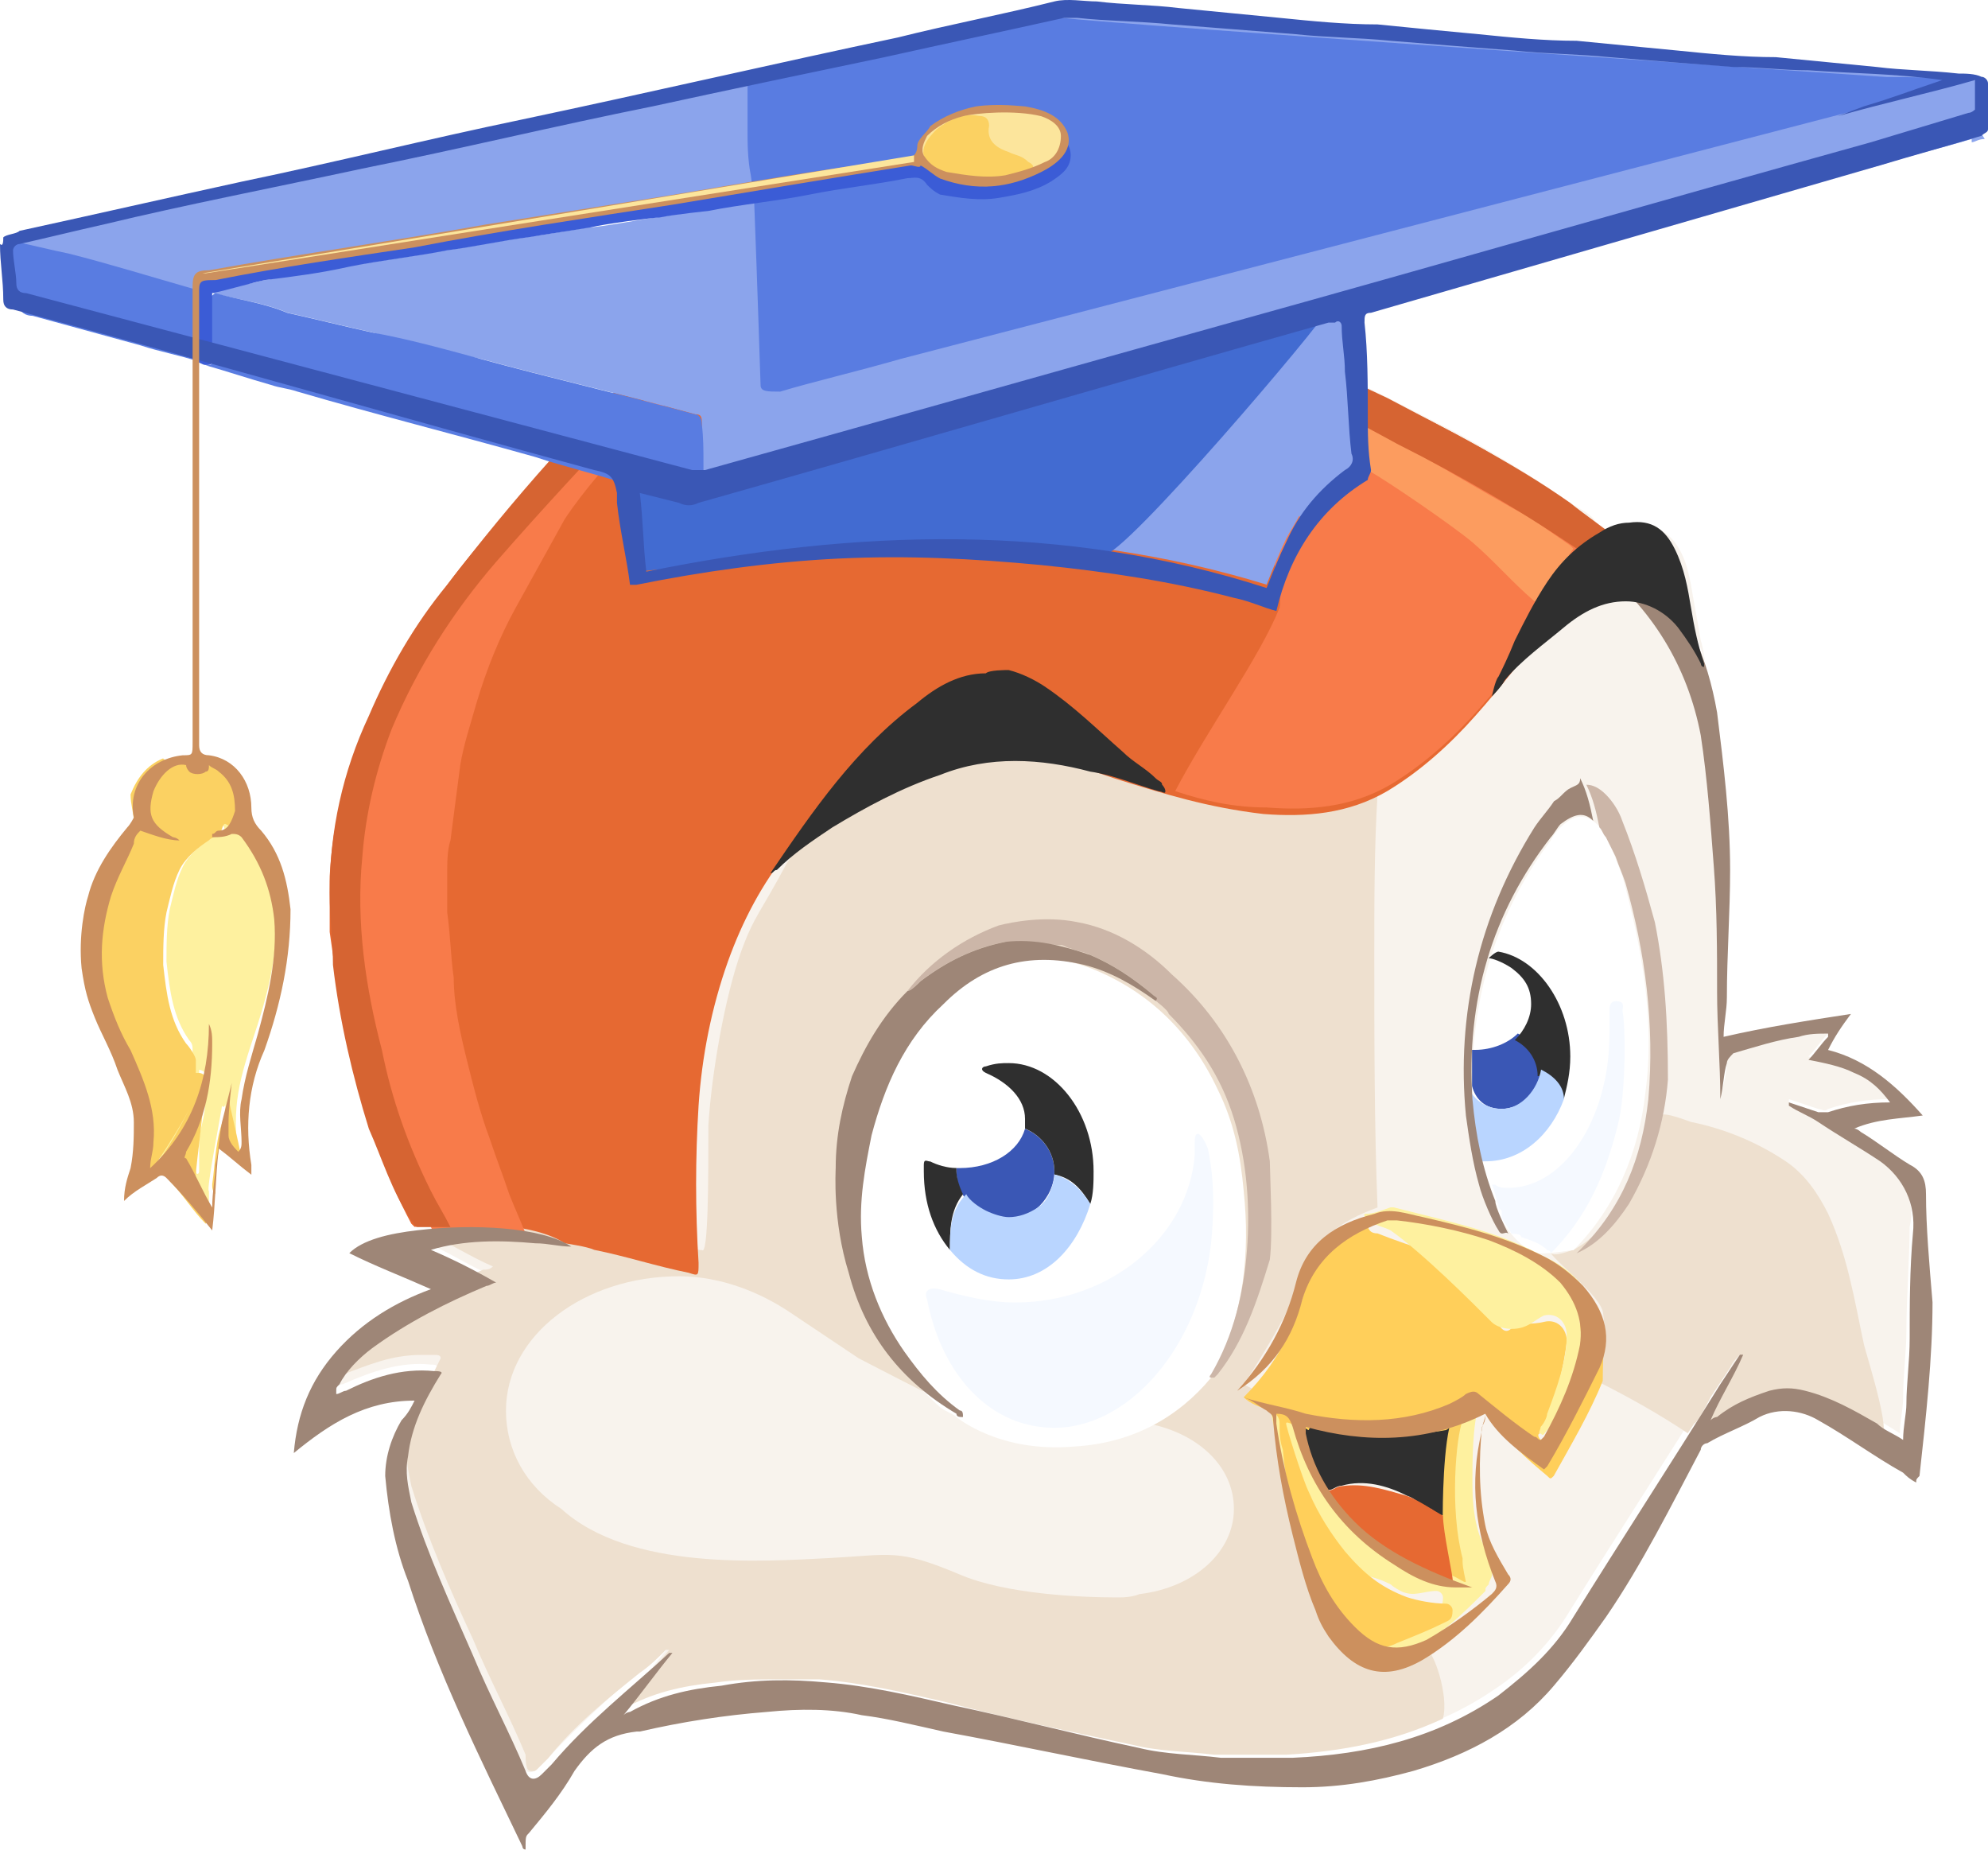 <svg width="43" height="40" viewBox="0 0 43 40" version="1.1" xmlns="http://www.w3.org/2000/svg" xmlns:xlink="http://www.w3.org/1999/xlink">
<title>Group</title>
<desc>Created using Figma</desc>
<g id="Canvas" transform="translate(-978 6008)">
<g id="Group">
<path d="M 978 -6008L 1021 -6008L 1021 -5968L 978 -5968L 978 -6008Z" fill="#FFFFFF"/>
<g id="Group">
<g id="Group">
<g id="Vector">
<use xlink:href="#path0_fill" transform="translate(985.202 -6003.01)" fill="#F8F3ED"/>
</g>
<g id="Vector">
<use xlink:href="#path1_fill" transform="translate(985.202 -5991.71)" fill="#EEE0CF"/>
</g>
<g id="Vector">
<use xlink:href="#path2_fill" transform="translate(988.944 -5980.4)" fill="#F8F3ED"/>
</g>
<g id="Vector">
<use xlink:href="#path3_fill" transform="translate(1011.54 -5983.9)" fill="#EEE0CF"/>
</g>
</g>
<g id="Group">
<g id="Vector">
<use xlink:href="#path4_fill" transform="translate(985.131 -6002.94)" fill="#E66932"/>
</g>
<g id="Vector">
<use xlink:href="#path5_fill" transform="translate(985.512 -6002.74)" fill="#F87B4A"/>
</g>
<g id="Vector">
<use xlink:href="#path6_fill" transform="translate(1007.16 -5998.97)" fill="#FC9C5F"/>
</g>
<g id="Vector">
<use xlink:href="#path7_fill" transform="translate(985.131 -6002.95)" fill="#D66432"/>
</g>
</g>
<g id="Vector">
<use xlink:href="#path8_fill" transform="translate(1007.3 -5973.1)" fill="#FDE386"/>
</g>
<g id="Vector">
<use xlink:href="#path9_fill" transform="translate(1006.03 -5977.28)" fill="#FDE386"/>
</g>
<g id="Vector">
<use xlink:href="#path10_fill" transform="translate(1009.77 -5977.64)" fill="#FDE386"/>
</g>
<g id="Vector">
<use xlink:href="#path11_fill" transform="translate(994.663 -5993.51)" fill="#2F2F2F"/>
</g>
<g id="Vector">
<use xlink:href="#path12_fill" transform="translate(1019.16 -5976.29)" fill="#F8F3ED"/>
</g>
<g id="Vector">
<use xlink:href="#path13_fill" transform="translate(985.484 -5981.25)" fill="#F8F3ED"/>
</g>
<g id="Vector">
<use xlink:href="#path14_fill" transform="translate(986.826 -5977.85)" fill="#F8F3ED"/>
</g>
<g id="Vector">
<use xlink:href="#path15_fill" transform="translate(984.355 -5996.42)" fill="#9E8677"/>
</g>
<g id="Vector">
<use xlink:href="#path16_fill" transform="translate(1010.27 -5996.71)" fill="#2F2F2F"/>
</g>
<g id="Group">
<g id="Vector">
<use xlink:href="#path17_fill" transform="translate(996.398 -5987.28)" fill="#FFFFFF"/>
</g>
<g id="Group">
<g id="Group">
<g id="Vector">
<use xlink:href="#path18_fill" transform="translate(998.688 -5983.59)" fill="#3A57B5"/>
</g>
</g>
<g id="Group">
<g id="Vector">
<use xlink:href="#path19_fill" transform="translate(997.982 -5982.9)" fill="#2F2F2F"/>
</g>
</g>
<g id="Group">
<g id="Vector">
<use xlink:href="#path20_fill" transform="translate(999.242 -5985.01)" fill="#2F2F2F"/>
</g>
</g>
<g id="Group">
<g id="Vector">
<use xlink:href="#path21_fill" transform="translate(998.547 -5982.6)" fill="#B9D5FF"/>
</g>
</g>
</g>
<g id="Vector">
<use xlink:href="#path22_fill" transform="translate(998.027 -5983.48)" fill="#F5F9FF"/>
</g>
<g id="Group">
<g id="Vector">
<use xlink:href="#path23_fill" transform="translate(997.629 -5988.12)" fill="#CCB6A8"/>
</g>
<g id="Vector">
<use xlink:href="#path24_fill" transform="translate(996.07 -5987.65)" fill="#9E8677"/>
</g>
</g>
</g>
<g id="Group">
<g id="Vector">
<use xlink:href="#path25_fill" transform="translate(1009.84 -5990.34)" fill="#FFFFFF"/>
</g>
<g id="Group">
<g id="Group">
<g id="Vector">
<use xlink:href="#path26_fill" transform="translate(1009.84 -5985.65)" fill="#3A57B5"/>
</g>
</g>
<g id="Group">
<g id="Vector">
<use xlink:href="#path27_fill" transform="translate(1010.2 -5987.42)" fill="#2F2F2F"/>
</g>
</g>
<g id="Group">
<g id="Vector">
<use xlink:href="#path28_fill" transform="translate(1009.78 -5984.87)" fill="#B9D5FF"/>
</g>
</g>
</g>
<g id="Vector">
<use xlink:href="#path29_fill" transform="translate(1010.27 -5986.35)" fill="#F5F9FF"/>
</g>
<g id="Group">
<g id="Vector">
<use xlink:href="#path30_fill" transform="translate(1012.1 -5991.03)" fill="#CCB6A8"/>
</g>
<g id="Vector">
<use xlink:href="#path31_fill" transform="translate(1009.66 -5991.17)" fill="#9E8677"/>
</g>
</g>
</g>
<g id="Group">
<g id="Group">
<g id="Vector">
<use xlink:href="#path32_fill" transform="translate(978.353 -6007.9)" fill="#8BA4EC"/>
</g>
<g id="Vector">
<use xlink:href="#path33_fill" transform="translate(994.169 -6007.61)" fill="#597CE1"/>
</g>
<g id="Group">
<g id="Vector">
<use xlink:href="#path34_fill" transform="translate(982.448 -6001.66)" fill="#597CE1"/>
</g>
<g id="Vector">
<use xlink:href="#path35_fill" transform="translate(978.212 -6002.8)" fill="#597CE1"/>
</g>
</g>
<g id="Vector">
<use xlink:href="#path36_fill" transform="translate(991.486 -6001.24)" fill="#426BD1"/>
</g>
<g id="Vector">
<use xlink:href="#path37_fill" transform="translate(991.666 -6003.5)" fill="#5D80E7"/>
</g>
<g id="Vector">
<use xlink:href="#path38_fill" transform="translate(982.236 -6005.39)" fill="#3B5CD6"/>
</g>
<g id="Vector">
<use xlink:href="#path39_fill" transform="translate(978 -6008)" fill="#3A57B5"/>
</g>
</g>
<g id="Group">
<g id="Group">
<g id="Vector">
<use xlink:href="#path40_fill" transform="translate(981.453 -5991.1)" fill="#FEF19F"/>
</g>
<g id="Vector">
<use xlink:href="#path41_fill" transform="translate(980.036 -5991.6)" fill="#FBD162"/>
</g>
<g id="Vector">
<use xlink:href="#path42_fill" transform="translate(997.866 -6005.65)" fill="#FCE59C"/>
</g>
<g id="Vector">
<use xlink:href="#path43_fill" transform="translate(982.59 -5984.23)" fill="#FBD162"/>
</g>
<g id="Vector">
<use xlink:href="#path44_fill" transform="translate(981.248 -5982.6)" fill="#EFB25C"/>
</g>
<g id="Vector">
<use xlink:href="#path45_fill" transform="translate(997.971 -6005.51)" fill="#FBD162"/>
</g>
<g id="Vector">
<use xlink:href="#path46_fill" transform="translate(979.746 -6005.73)" fill="#CC905E"/>
</g>
</g>
<g id="Group">
<g id="Vector">
<use xlink:href="#path47_fill" transform="translate(982.378 -6004.64)" fill="#FCE59C"/>
</g>
</g>
</g>
</g>
<g id="Group">
<g id="Vector">
<use xlink:href="#path48_fill" transform="translate(1005.47 -5977.68)" fill="#FEF19F"/>
</g>
<g id="Vector">
<use xlink:href="#path49_fill" transform="translate(1009.07 -5977.68)" fill="#FBD162"/>
</g>
<g id="Vector">
<use xlink:href="#path50_fill" transform="translate(1006.07 -5977.5)" fill="#2F2F2F"/>
</g>
<g id="Vector">
<use xlink:href="#path51_fill" transform="translate(1006.67 -5975.88)" fill="#E66932"/>
</g>
<g id="Vector">
<use xlink:href="#path52_fill" transform="translate(1004.9 -5981.54)" fill="#FFCF5A"/>
</g>
<g id="Vector">
<use xlink:href="#path53_fill" transform="translate(1006.95 -5972.78)" fill="#FBD162"/>
</g>
<g id="Vector">
<use xlink:href="#path54_fill" transform="translate(1007.44 -5972.73)" fill="#FBD162"/>
</g>
<g id="Vector">
<use xlink:href="#path55_fill" transform="translate(1007.51 -5981.89)" fill="#FEF19F"/>
</g>
<g id="Vector">
<use xlink:href="#path56_fill" transform="translate(1004.76 -5981.81)" fill="#CC905E"/>
</g>
</g>
</g>
</g>
</g>
<defs>
<path id="path0_fill" d="M 33.468 20.055C 33.044 19.772 32.621 19.488 32.126 19.205C 31.915 19.063 31.703 18.992 31.491 18.85C 31.491 18.85 31.491 18.85 31.491 18.779C 31.703 18.85 31.915 18.921 32.126 18.992C 32.197 18.992 32.268 19.063 32.338 18.992C 32.762 18.85 33.186 18.779 33.68 18.779C 33.468 18.496 33.186 18.213 32.903 18.142C 32.621 18 32.268 17.929 31.915 17.858C 32.056 17.716 32.197 17.504 32.338 17.362C 32.338 17.362 32.338 17.362 32.338 17.291C 32.126 17.291 31.915 17.291 31.703 17.362C 31.209 17.504 30.785 17.575 30.291 17.716C 30.22 17.716 30.149 17.787 30.149 17.929C 30.149 18.213 30.079 18.496 30.008 18.709C 30.008 17.929 30.008 17.15 29.938 16.37C 29.938 15.449 29.938 14.528 29.867 13.677C 29.796 12.756 29.796 11.764 29.585 10.842C 29.302 9.283 28.596 8.079 27.325 7.157C 27.396 7.016 27.537 6.803 27.608 6.661C 27.608 6.591 27.608 6.591 27.608 6.52C 27.89 6.803 28.172 7.087 28.455 7.299C 29.09 7.937 29.514 8.646 29.726 9.496C 29.655 9.283 29.655 9.071 29.585 8.858C 29.514 8.433 29.443 8.079 29.373 7.654C 29.302 7.299 29.232 7.016 29.02 6.732C 28.737 6.378 28.314 6.236 27.89 6.378C 27.678 6.52 27.466 6.449 27.325 6.307C 27.184 6.094 26.972 6.024 26.76 5.882C 25.842 5.244 24.924 4.677 23.936 4.181C 23.089 3.756 22.312 3.331 21.465 2.976C 20.476 2.48 19.417 2.055 18.358 1.63C 17.44 1.276 16.452 0.921 15.463 0.638C 14.686 0.425 13.839 0.213 13.062 0.071C 12.78 -6.86392e-08 12.498 -3.14709e-15 12.215 -3.14709e-15C 12.145 -3.14709e-15 12.074 -3.14709e-15 12.074 -3.14709e-15L 11.721 -3.14709e-15C 11.58 0.071 11.368 -6.86392e-08 11.227 0.071C 10.662 0.142 10.238 0.354 9.744 0.638C 8.897 1.134 8.19 1.701 7.484 2.339C 6.92 2.835 6.425 3.331 5.931 3.827C 5.296 4.465 4.66 5.173 4.095 5.882C 3.601 6.52 3.036 7.157 2.542 7.795C 1.695 8.929 0.989 10.134 0.565 11.48C 0.282 12.331 0.141 13.181 0.071 14.102C 0.071 14.882 0.141 15.661 0.282 16.441C 0.424 17.221 0.565 18 0.777 18.779C 1.059 19.63 1.342 20.48 1.765 21.26C 1.765 21.331 1.836 21.331 1.765 21.402C 1.765 21.402 1.765 21.402 1.836 21.472C 3.036 21.331 4.448 21.472 5.084 21.827C 4.801 21.827 4.589 21.756 4.307 21.756C 3.53 21.685 2.824 21.756 2.048 21.898C 2.542 22.11 2.966 22.394 3.46 22.606C 3.389 22.677 3.319 22.677 3.248 22.677C 2.401 23.032 1.553 23.457 0.777 24.024C 0.494 24.236 0.282 24.449 0.071 24.803C 0.071 24.874 0.071 24.874 2.69346e-07 24.945C 2.69346e-07 24.945 2.69346e-07 24.945 2.69346e-07 25.016C 0.071 25.016 0.141 24.945 0.212 24.945C 0.847 24.661 1.483 24.449 2.118 24.52C 2.189 24.52 2.259 24.52 2.259 24.591C 1.977 25.157 1.695 25.724 1.553 26.362C 1.483 26.716 1.553 27 1.624 27.354C 1.977 28.488 2.471 29.622 2.966 30.685C 3.319 31.535 3.742 32.315 4.095 33.165C 4.166 33.378 4.307 33.378 4.448 33.236C 4.519 33.165 4.589 33.094 4.66 33.024C 5.437 32.173 6.355 31.394 7.202 30.614C 7.202 30.614 7.202 30.614 7.273 30.614C 6.92 31.039 6.566 31.535 6.213 31.961C 6.284 31.961 6.284 31.961 6.355 31.89C 6.99 31.535 7.626 31.394 8.332 31.323C 9.038 31.252 9.814 31.181 10.591 31.252C 11.509 31.323 12.427 31.535 13.345 31.748C 14.686 32.102 16.028 32.386 17.369 32.669C 17.934 32.811 18.57 32.811 19.135 32.882C 19.629 32.882 20.194 32.882 20.688 32.882C 22.241 32.811 23.795 32.457 25.136 31.535C 25.772 31.11 26.337 30.543 26.76 29.835C 27.819 28.134 28.878 26.504 29.938 24.803C 30.079 24.591 30.22 24.378 30.361 24.165C 30.361 24.165 30.361 24.165 30.432 24.165C 30.22 24.591 30.008 25.087 29.726 25.583C 29.796 25.583 29.796 25.512 29.867 25.512C 30.22 25.228 30.573 25.087 30.997 24.945C 31.279 24.874 31.491 24.874 31.773 24.945C 32.338 25.087 32.833 25.37 33.327 25.654C 33.539 25.795 33.68 25.866 33.892 26.008C 33.892 25.724 33.962 25.512 33.962 25.228C 33.962 24.732 34.033 24.236 34.033 23.811C 34.033 23.032 34.103 22.252 34.103 21.543C 34.245 20.976 33.962 20.48 33.468 20.055Z"/>
<path id="path1_fill" d="M 23.654 19.389C 23.583 19.389 23.583 19.46 23.512 19.46C 23.442 19.46 23.371 19.531 23.371 19.531C 23.23 19.601 23.089 19.601 22.948 19.601C 22.877 19.601 22.877 19.601 22.877 19.601C 22.453 19.601 22.03 19.389 21.747 18.893C 21.606 18.68 21.535 18.538 21.465 18.326C 21.253 17.83 21.112 17.263 20.97 16.767C 20.759 15.987 20.547 14.924 20.547 14.074L 19.7 13.649C 19.7 13.649 20.688 12.161 20.97 11.31C 21.182 10.531 21.818 10.105 22.594 9.822C 22.524 8.05 22.524 6.208 22.524 4.365C 22.524 3.16 22.524 2.027 22.594 0.893C 22.1 1.105 21.535 1.247 20.97 1.247C 20.97 1.247 20.97 1.247 20.9 1.247C 20.476 1.247 20.123 1.247 19.841 1.176C 18.782 1.035 17.793 0.68 16.805 0.326C 16.663 0.255 16.522 0.255 16.31 0.184C 16.099 0.113 15.816 0.113 15.604 0.042C 14.898 -0.028 14.192 -0.028 13.557 0.184C 12.851 0.397 12.215 0.68 11.58 1.105C 11.015 1.46 10.45 1.743 9.956 2.168C 9.956 2.168 9.885 2.239 9.956 2.168C 10.026 2.098 9.956 2.168 9.956 2.168L 9.814 2.381C 9.25 3.444 9.108 3.515 8.826 4.294C 8.473 5.286 8.19 6.916 8.12 8.05C 8.12 9.184 8.12 10.885 7.979 10.743C 7.908 10.743 7.908 10.743 7.696 10.672C 6.778 10.531 4.307 10.176 3.813 10.176C 3.248 10.176 2.612 10.247 2.048 10.389C 2.542 10.601 2.966 10.885 3.46 11.098C 3.389 11.168 3.319 11.168 3.248 11.168C 2.401 11.523 1.553 11.948 0.777 12.515C 0.494 12.727 0.282 12.94 0.071 13.294C 0.071 13.365 0.071 13.365 2.69346e-07 13.436C 2.69346e-07 13.436 2.69346e-07 13.436 2.69346e-07 13.507C 0.071 13.507 0.141 13.436 0.212 13.436C 0.777 13.223 1.271 13.011 1.906 13.011C 1.977 13.011 2.048 13.011 2.189 13.011C 2.259 13.011 2.33 13.011 2.33 13.082C 2.048 13.649 1.765 14.216 1.624 14.853C 1.553 15.208 1.624 15.491 1.695 15.845C 2.048 16.979 2.542 18.113 3.036 19.176C 3.389 20.027 3.813 20.806 4.166 21.657C 4.166 22.011 4.236 22.011 4.307 22.011C 4.378 22.011 4.378 22.011 4.448 21.94C 4.519 21.869 4.589 21.798 4.66 21.727C 5.225 21.019 5.931 20.452 6.637 19.885C 6.849 19.743 7.061 19.531 7.202 19.389C 7.202 19.389 7.202 19.389 7.273 19.389C 6.92 19.814 6.566 20.31 6.213 20.735C 6.213 20.735 6.284 20.735 6.284 20.664C 6.92 20.31 7.555 20.168 8.261 20.098C 8.755 20.027 9.179 20.027 9.673 20.027C 9.956 20.027 10.238 20.027 10.521 20.027C 11.438 20.098 12.356 20.31 13.274 20.523C 14.616 20.877 15.957 21.16 17.299 21.444C 17.864 21.586 18.499 21.586 19.064 21.657C 19.346 21.657 19.558 21.657 19.841 21.657C 20.123 21.657 20.335 21.657 20.617 21.657C 21.818 21.586 22.948 21.373 24.007 20.877C 24.148 20.381 23.795 19.389 23.654 19.389Z"/>
<path id="path2_fill" d="M 15.745 5.032C 15.745 4.11 14.969 3.402 13.91 3.189C 13.345 3.047 12.356 3.047 11.368 3.118C 10.379 3.189 9.956 2.835 9.603 2.764C 9.391 2.693 7.626 1.772 7.626 1.772L 6.143 0.78C 5.507 0.354 4.66 1.08133e-06 3.742 1.08133e-06C 1.695 1.08133e-06 -2.69346e-07 1.276 -2.69346e-07 2.906C -2.69346e-07 3.756 0.424 4.535 1.2 5.032C 2.683 6.378 5.578 6.165 6.99 6.094C 8.332 6.024 8.473 5.882 9.814 6.449C 10.803 6.874 12.427 6.945 13.204 6.945L 13.274 6.945C 13.557 6.945 13.698 6.874 13.698 6.874C 14.898 6.732 15.745 5.953 15.745 5.032Z"/>
<path id="path3_fill" d="M 6.778 4.982C 6.566 3.99 6.425 3.068 6.002 2.147C 5.79 1.722 5.507 1.297 5.084 1.013C 4.448 0.588 3.742 0.305 3.036 0.163C 2.824 0.092 2.33 -0.121 2.259 0.092C 2.118 0.588 1.836 1.368 1.553 1.864C 1.342 2.218 0.918 2.714 0.494 2.927C 0.282 2.998 0.071 3.068 1.07739e-06 2.998C 0.212 3.281 1.059 3.919 1.13 4.273C 1.2 4.698 1.13 5.124 0.918 5.549C 0.918 5.62 0.847 5.62 0.847 5.69C 0.918 5.69 0.918 5.761 0.989 5.761C 1.695 6.116 2.33 6.47 2.966 6.895L 3.107 6.683C 3.177 6.683 3.46 6.116 3.46 6.116C 3.601 5.903 3.742 5.69 3.883 5.478C 3.954 5.336 3.954 5.336 4.095 5.194C 4.095 5.336 4.025 5.407 4.025 5.478C 3.883 5.761 3.319 6.683 3.248 6.895C 3.672 6.541 4.801 6.257 5.366 6.257C 5.86 6.257 6.637 6.612 7.061 6.895C 7.484 7.25 6.849 5.265 6.778 4.982Z"/>
<path id="path4_fill" d="M 27.537 6.378C 26.76 5.74 25.842 5.173 24.995 4.677C 24.007 4.11 22.948 3.614 21.888 3.118C 19.7 2.055 17.44 1.134 15.039 0.496C 14.121 0.283 13.204 0.071 12.286 -6.75832e-08L 11.368 -6.75832e-08C 11.227 -6.75832e-08 11.085 -1.37278e-07 10.944 0.071C 10.379 0.142 9.885 0.425 9.461 0.709C 8.473 1.346 7.555 2.126 6.708 2.906C 5.437 4.181 4.236 5.528 3.107 6.874C 2.33 7.795 1.695 8.787 1.13 9.85C 0.494 11.126 0.071 12.472 -1.25424e-15 13.89C -1.25424e-15 14.244 -1.25424e-15 14.528 -1.25424e-15 14.882C -1.25424e-15 14.953 -1.25424e-15 15.024 -1.25424e-15 15.095C 0.141 16.087 0.282 17.15 0.565 18.142C 0.847 19.276 1.2 20.339 1.765 21.402L 1.836 21.472C 3.036 21.331 4.448 21.402 5.084 21.827C 5.084 21.827 5.578 21.898 5.719 21.968C 6.425 22.11 7.061 22.323 7.767 22.465C 7.979 22.535 7.979 22.535 7.979 22.252C 7.908 21.118 7.908 19.984 7.979 18.85C 8.049 17.787 8.261 16.724 8.614 15.732C 9.25 13.961 10.309 12.543 12.003 11.622C 12.921 11.126 13.839 10.913 14.828 11.126C 15.534 11.268 16.31 11.551 16.946 11.764C 18.076 12.118 18.993 12.402 20.194 12.543C 21.112 12.614 22.03 12.543 22.877 12.047C 23.583 11.622 24.218 11.055 24.783 10.417C 25.348 9.78 25.842 9.142 26.337 8.504C 26.69 8.15 26.972 7.724 27.184 7.228C 27.255 7.087 27.396 6.874 27.466 6.732C 27.466 6.661 27.466 6.661 27.466 6.591C 27.678 6.449 27.608 6.449 27.537 6.378Z"/>
<path id="path5_fill" d="M 27.439 6.391C 26.662 5.754 25.815 5.258 24.897 4.691C 23.908 4.124 22.849 3.628 21.79 3.132C 19.742 2.139 17.624 1.289 15.435 0.651C 14.306 0.297 13.176 0.084 11.976 0.013C 11.128 -0.057 10.281 0.155 9.575 0.58C 8.516 1.218 7.527 1.998 6.68 2.919C 5.127 4.407 3.785 5.966 2.514 7.667C 1.738 8.73 1.102 9.864 0.608 11.069C 0.114 12.415 -0.098 13.832 0.043 15.32C 0.184 16.313 0.325 17.305 0.608 18.226C 0.89 19.289 1.243 20.352 1.808 21.273C 1.879 21.415 1.808 21.415 1.879 21.415C 2.091 21.415 2.232 21.486 2.444 21.415C 2.585 21.344 3.361 21.344 3.856 21.415C 3.715 21.061 3.644 20.919 3.503 20.565C 3.361 20.139 3.22 19.785 3.079 19.36C 2.867 18.793 2.726 18.226 2.585 17.659C 2.444 17.092 2.302 16.454 2.302 15.887C 2.232 15.391 2.232 14.966 2.161 14.47C 2.161 14.187 2.161 13.903 2.161 13.62C 2.161 13.407 2.161 13.124 2.232 12.911C 2.302 12.344 2.373 11.848 2.444 11.281C 2.514 10.856 2.655 10.431 2.797 9.935C 3.008 9.226 3.291 8.517 3.644 7.88C 3.997 7.242 4.35 6.604 4.703 5.966C 5.55 4.691 7.033 3.344 7.104 3.273C 7.245 3.132 7.316 3.061 7.457 2.919C 7.81 2.565 8.233 2.21 8.657 1.927C 9.081 1.643 9.504 1.289 9.928 1.006C 10.352 0.722 10.846 0.58 11.34 0.509C 12.046 0.439 12.682 0.509 13.388 0.651C 13.953 0.722 14.518 0.864 15.082 1.006C 15.435 1.147 15.859 1.36 16.283 1.502C 17.412 1.998 18.613 2.494 19.672 3.061C 20.448 3.486 21.155 3.84 21.931 4.336C 21.366 4.053 20.166 3.486 20.096 3.415C 19.178 4.62 20.307 7.242 20.166 7.88C 19.742 8.943 18.613 10.502 17.907 11.848C 18.542 12.061 19.178 12.202 19.884 12.202C 20.802 12.273 21.72 12.202 22.567 11.706C 23.273 11.281 23.908 10.714 24.473 10.076C 25.038 9.439 25.532 8.801 26.026 8.163C 26.097 8.092 26.168 8.021 26.168 7.95C 26.238 8.021 26.309 8.021 26.309 8.092C 26.38 7.95 26.45 7.88 26.662 7.88L 26.733 7.88C 27.015 7.525 27.227 7.1 27.439 6.675C 27.58 6.533 27.58 6.462 27.439 6.391Z"/>
<path id="path6_fill" d="M 4.025 3.969C 3.53 3.543 3.177 3.118 2.683 2.693C 2.259 2.339 0.918 1.417 0.424 1.134C 0.282 1.063 0.141 0.354 5.38693e-07 0.283C 5.38693e-07 0.213 5.38693e-07 0.142 5.38693e-07 -1.35166e-07C 0.424 0.213 1.2 0.638 1.624 0.85C 2.259 1.205 2.966 1.63 3.601 1.984C 4.025 2.197 4.378 2.48 4.801 2.764L 4.872 2.835C 4.66 3.118 4.236 4.11 4.025 3.969Z"/>
<path id="path7_fill" d="M 28.031 6.746C 27.89 6.817 27.819 6.888 27.678 6.958C 27.537 7.029 27.325 7.029 27.184 6.958C 25.842 6.037 24.501 5.258 23.089 4.549C 20.9 3.344 18.64 2.281 16.31 1.36C 15.251 0.935 14.192 0.651 13.062 0.51C 11.721 0.297 10.45 0.651 9.32 1.36C 8.332 1.998 7.484 2.848 6.708 3.699C 5.649 4.832 4.589 5.966 3.601 7.1C 2.683 8.163 1.906 9.368 1.342 10.714C 0.989 11.636 0.777 12.557 0.706 13.478C 0.565 14.896 0.777 16.313 1.13 17.659C 1.342 18.722 1.695 19.714 2.189 20.706C 2.33 20.99 2.471 21.203 2.612 21.486C 2.33 21.486 2.118 21.486 1.906 21.486C 1.836 21.486 1.836 21.415 1.765 21.344C 1.342 20.706 1.13 19.998 0.847 19.36C 0.494 18.226 0.212 17.021 0.071 15.817C 0.071 15.321 0 14.825 0 14.258C 0 12.911 0.282 11.636 0.847 10.431C 1.271 9.439 1.836 8.447 2.542 7.596C 3.954 5.754 5.507 3.982 7.202 2.423C 7.979 1.714 8.826 1.077 9.744 0.51C 10.45 0.155 11.156 -0.057 11.933 0.014C 13.204 0.014 14.404 0.297 15.604 0.651C 18.146 1.36 20.476 2.423 22.877 3.557C 24.218 4.266 25.631 4.974 26.831 5.825C 27.184 6.108 27.608 6.392 28.031 6.746Z"/>
<path id="path8_fill" d="M 0.989 0.496C 0.706 0.496 0.424 0.354 0.071 0.071C 0.071 0.071 0.071 0.071 1.07739e-06 5.40666e-07C 1.07739e-06 5.40666e-07 0 -5.43834e-07 0.071 0.071C 0.353 0.425 0.635 0.567 0.989 0.496Z"/>
<path id="path9_fill" d="M -1.07739e-06 -5.40666e-07L 0.212 0.071L -1.07739e-06 -5.40666e-07Z"/>
<path id="path10_fill" d="M 0.282 -5.40666e-07C 0.212 0.071 0.071 0.071 1.07739e-06 0.142C 0.141 0.071 0.212 -5.40666e-07 0.282 -5.40666e-07Z"/>
<path id="path11_fill" d="M 5.154 -2.70333e-07C 5.437 0.071 5.719 0.213 5.931 0.354C 6.566 0.78 7.061 1.276 7.626 1.772C 7.837 1.984 8.12 2.126 8.332 2.339C 8.402 2.409 8.473 2.409 8.473 2.48C 8.473 2.48 8.544 2.551 8.544 2.622C 8.544 2.693 8.473 2.622 8.402 2.622C 7.908 2.48 7.414 2.268 6.92 2.197C 5.86 1.913 4.731 1.843 3.672 2.268C 2.824 2.551 2.048 2.976 1.342 3.402C 0.918 3.685 0.494 3.969 0.141 4.323C 0.071 4.323 0.071 4.394 -2.50848e-15 4.394C 0.918 3.047 1.836 1.701 3.177 0.709C 3.601 0.354 4.095 0.071 4.66 0.071C 4.731 0 5.084 -2.70333e-07 5.154 -2.70333e-07Z"/>
<path id="path12_fill" d="M 0.143 0.142C 0.143 0.142 0.143 0.213 0.143 0.142C 0.143 0.142 0.071 0.071 5.44044e-07 5.40666e-07C 5.44044e-07 0.071 0.071 0.142 0.143 0.142Z"/>
<path id="path13_fill" d="M 0 0.142C 0.071 0.071 0.141 0.071 0.282 5.40666e-07C 0.141 0.071 0.071 0.071 0 0.142Z"/>
<path id="path14_fill" d="M -2.72926e-07 0L 0.072 0L -2.72926e-07 0Z"/>
<path id="path15_fill" d="M 35.304 14.244C 35.304 13.961 35.233 13.748 34.951 13.606C 34.598 13.394 34.245 13.11 33.892 12.898C 33.892 12.898 33.821 12.827 33.75 12.827C 34.245 12.614 34.739 12.614 35.233 12.543C 34.668 11.905 34.033 11.339 33.186 11.126C 33.327 10.842 33.468 10.63 33.68 10.347C 32.762 10.488 31.844 10.63 30.926 10.842C 30.926 10.559 30.997 10.276 30.997 9.992C 30.997 9.071 31.067 8.15 31.067 7.228C 31.067 6.094 30.926 4.961 30.785 3.827C 30.573 2.622 30.149 1.63 29.302 0.78C 29.02 0.496 28.737 0.283 28.455 -5.40666e-07C 28.455 -5.40666e-07 28.455 0.071 28.455 0.142C 28.384 0.283 28.314 0.496 28.172 0.638C 29.373 1.559 30.149 2.835 30.432 4.323C 30.573 5.244 30.644 6.236 30.714 7.157C 30.785 8.079 30.785 9 30.785 9.85C 30.785 10.63 30.855 11.409 30.855 12.189C 30.926 11.905 30.926 11.622 30.997 11.409C 30.997 11.339 31.067 11.268 31.138 11.197C 31.632 11.055 32.056 10.913 32.55 10.842C 32.762 10.772 32.974 10.772 33.186 10.772C 33.186 10.772 33.186 10.772 33.186 10.842C 33.044 10.984 32.903 11.197 32.762 11.339C 33.115 11.409 33.468 11.48 33.75 11.622C 34.103 11.764 34.315 11.976 34.527 12.26C 34.033 12.26 33.609 12.331 33.186 12.472C 33.115 12.472 33.044 12.472 32.974 12.472C 32.762 12.402 32.55 12.331 32.338 12.26C 32.338 12.26 32.338 12.26 32.338 12.331C 32.55 12.472 32.762 12.543 32.974 12.685C 33.397 12.969 33.892 13.252 34.315 13.535C 34.809 13.89 35.092 14.457 35.021 15.095C 34.951 15.874 34.951 16.654 34.951 17.362C 34.951 17.858 34.88 18.354 34.88 18.779C 34.88 18.992 34.809 19.276 34.809 19.559C 34.598 19.417 34.386 19.346 34.245 19.205C 33.75 18.921 33.256 18.638 32.691 18.496C 32.409 18.425 32.197 18.425 31.915 18.496C 31.491 18.638 31.138 18.779 30.785 19.063C 30.785 19.063 30.714 19.063 30.644 19.134C 30.855 18.638 31.138 18.213 31.35 17.716C 31.35 17.716 31.35 17.716 31.279 17.716C 31.138 17.929 30.997 18.142 30.855 18.354C 29.796 20.055 28.737 21.685 27.678 23.386C 27.255 24.095 26.69 24.591 26.054 25.087C 24.713 26.008 23.23 26.362 21.606 26.433C 21.112 26.433 20.547 26.433 20.052 26.433C 19.488 26.362 18.852 26.362 18.287 26.221C 16.946 25.937 15.604 25.583 14.263 25.299C 13.345 25.087 12.427 24.874 11.509 24.803C 10.732 24.732 10.026 24.732 9.25 24.874C 8.544 24.945 7.908 25.087 7.273 25.441C 7.273 25.441 7.202 25.441 7.131 25.512C 7.484 25.087 7.837 24.591 8.19 24.165L 8.12 24.165C 7.273 24.945 6.355 25.654 5.578 26.575C 5.507 26.646 5.437 26.716 5.366 26.787C 5.225 26.929 5.084 26.929 5.013 26.716C 4.66 25.866 4.236 25.087 3.883 24.236C 3.389 23.102 2.895 22.039 2.542 20.905C 2.471 20.551 2.401 20.268 2.471 19.913C 2.542 19.276 2.824 18.709 3.177 18.142C 3.248 18.071 3.107 18.071 3.036 18.071C 2.33 18 1.695 18.213 1.13 18.496C 1.059 18.496 0.989 18.567 0.918 18.567C 0.918 18.496 0.918 18.496 0.918 18.496C 0.918 18.425 0.918 18.425 0.989 18.354C 1.13 18.071 1.412 17.787 1.695 17.575C 2.471 17.008 3.319 16.583 4.166 16.228C 4.236 16.228 4.307 16.157 4.378 16.157C 3.883 15.874 3.46 15.661 2.966 15.449C 3.672 15.236 4.448 15.236 5.225 15.307C 5.507 15.307 5.719 15.378 6.002 15.378C 5.366 14.953 3.883 14.882 2.683 15.024C 2.048 15.095 1.483 15.236 1.2 15.52C 1.765 15.803 2.33 16.016 2.966 16.299C 2.189 16.583 1.483 17.008 0.918 17.646C 0.353 18.284 0.071 18.992 -2.69346e-07 19.843C 0.777 19.205 1.553 18.709 2.612 18.709C 2.542 18.85 2.471 18.992 2.33 19.134C 2.118 19.488 1.977 19.913 1.977 20.339C 2.048 21.118 2.189 21.898 2.471 22.606C 3.107 24.591 4.025 26.433 4.943 28.346C 4.943 28.346 4.943 28.417 5.013 28.417C 5.013 28.134 5.013 28.134 5.084 28.063C 5.437 27.638 5.79 27.213 6.072 26.716C 6.425 26.221 6.778 25.937 7.414 25.866L 7.484 25.866C 8.402 25.654 9.32 25.512 10.238 25.441C 10.944 25.37 11.65 25.37 12.286 25.512C 12.851 25.583 13.415 25.724 14.051 25.866C 15.604 26.15 17.228 26.504 18.782 26.787C 19.77 27 20.759 27.071 21.818 27.071C 22.665 27.071 23.442 26.929 24.218 26.716C 25.419 26.362 26.478 25.795 27.255 24.874C 27.678 24.378 28.031 23.882 28.384 23.386C 29.161 22.252 29.796 20.976 30.432 19.772C 30.432 19.701 30.503 19.63 30.573 19.63C 30.926 19.417 31.35 19.276 31.703 19.063C 32.126 18.85 32.621 18.921 32.974 19.134C 33.609 19.488 34.174 19.913 34.809 20.268C 34.88 20.339 34.951 20.409 35.092 20.48C 35.092 20.409 35.092 20.409 35.163 20.339C 35.304 19.063 35.445 17.787 35.445 16.583C 35.374 15.732 35.304 14.953 35.304 14.244Z"/>
<path id="path16_fill" d="M -1.07739e-06 3.769C -1.07739e-06 3.769 0.071 3.415 0.141 3.344C 0.212 3.202 0.353 2.919 0.494 2.565C 0.706 2.139 0.918 1.714 1.2 1.289C 1.483 0.864 1.836 0.509 2.33 0.226C 2.542 0.084 2.754 0.013 2.966 0.013C 3.46 -0.057 3.742 0.155 3.954 0.58C 4.166 1.006 4.236 1.431 4.307 1.856C 4.378 2.281 4.448 2.635 4.589 3.061L 4.589 3.132C 4.519 3.132 4.519 3.061 4.519 3.061C 4.378 2.777 4.236 2.565 4.025 2.281C 3.742 1.927 3.319 1.714 2.895 1.714C 2.401 1.714 1.977 1.927 1.553 2.281C 1.13 2.635 0.635 2.99 0.282 3.415C 0.212 3.557 -1.07739e-06 3.769 -1.07739e-06 3.769Z"/>
<path id="path17_fill" d="M 7.797 9.074C 7.797 9.003 7.868 8.932 7.868 8.932C 8.503 7.727 8.645 6.381 8.503 5.034C 8.433 4.255 8.292 3.546 7.939 2.837C 7.374 1.633 6.456 0.711 5.185 0.215C 4.055 -0.21 2.996 0.003 2.007 0.782C 1.584 1.066 1.301 1.491 1.019 1.916C 0.242 3.263 -0.111 4.751 0.03 6.31C 0.101 6.948 0.313 7.515 0.595 8.011C 0.948 8.648 1.372 9.215 1.937 9.711C 2.007 9.782 2.219 9.853 2.29 9.924C 2.29 9.924 3.208 10.704 4.832 10.562C 6.103 10.491 7.091 9.924 7.797 9.074C 7.797 9.074 7.868 9.074 7.797 9.074Z"/>
<path id="path18_fill" d="M 1.483 1.08133e-06C 1.342 0.496 0.777 0.85 0.071 0.85L 5.38693e-07 0.85L 5.38693e-07 0.921C 5.38693e-07 1.488 0.494 1.984 1.059 1.984C 1.624 1.984 2.118 1.488 2.118 0.921C 2.118 0.496 1.836 0.142 1.483 1.08133e-06Z"/>
<path id="path19_fill" d="M 0.847 0.726C 0.847 0.726 0.918 0.726 0.847 0.726C 0.777 0.585 0.706 0.372 0.706 0.23L 0.706 0.159C 0.494 0.159 0.282 0.089 0.141 0.018C 0.071 0.018 5.38693e-07 -0.053 5.38693e-07 0.089C 5.38693e-07 0.159 5.38693e-07 0.23 5.38693e-07 0.23C 5.38693e-07 0.939 0.212 1.506 0.565 1.931C 0.565 1.506 0.565 1.081 0.847 0.726Z"/>
<path id="path20_fill" d="M 0.576 1.08133e-06C 0.435 1.08133e-06 0.293 0 0.082 0.071C 0.011 0.071 -0.06 0.142 0.082 0.213C 0.576 0.425 0.929 0.78 0.929 1.205C 0.929 1.417 0.929 1.417 0.929 1.417C 1.282 1.559 1.564 1.913 1.564 2.339L 1.564 2.409C 1.917 2.48 2.129 2.693 2.341 3.047C 2.412 2.835 2.412 2.551 2.412 2.339C 2.412 1.063 1.564 1.08133e-06 0.576 1.08133e-06Z"/>
<path id="path21_fill" d="M 2.259 -5.40666e-07L 2.259 0.071C 2.189 0.354 2.118 0.567 1.906 0.709C 1.695 0.85 1.483 0.921 1.271 0.921C 1.13 0.921 0.918 0.85 0.777 0.78C 0.635 0.709 0.424 0.567 0.353 0.425C 0 0.78 0 1.205 0 1.63C 0.353 2.055 0.777 2.268 1.271 2.268C 2.118 2.268 2.754 1.559 3.036 0.638C 2.824 0.283 2.542 0.071 2.259 -5.40666e-07Z"/>
<path id="path22_fill" d="M 5.815 0.175C 5.815 0.246 5.815 0.388 5.815 0.458C 5.674 2.23 3.979 3.647 1.932 3.647C 1.367 3.647 0.802 3.506 0.308 3.364C 0.025 3.293 -0.045 3.435 0.025 3.576C 0.308 5.065 1.226 6.199 2.497 6.34C 4.191 6.553 5.886 4.781 6.168 2.372C 6.239 1.663 6.239 0.954 6.098 0.317C 5.957 -0.038 5.815 -0.109 5.815 0.175Z"/>
<path id="path23_fill" d="M 7.837 5.234C 7.626 3.675 6.92 2.257 5.719 1.194C 5.154 0.628 4.448 0.202 3.672 0.061C 2.966 -0.081 2.259 0.061 1.977 0.132C 1.2 0.415 0.494 0.911 5.38693e-07 1.549C 0.071 1.549 0.212 1.407 0.282 1.336C 0.847 0.911 1.412 0.628 2.118 0.486C 2.259 0.486 2.401 0.486 2.612 0.486C 2.824 0.486 3.036 0.557 3.319 0.557C 3.389 0.557 3.46 0.628 3.53 0.628C 3.672 0.698 3.813 0.698 3.954 0.769C 4.448 0.982 4.872 1.265 5.296 1.62L 5.366 1.691L 5.366 1.761C 5.366 1.761 5.649 1.974 5.649 2.045C 6.284 2.683 6.778 3.391 7.061 4.313C 7.343 5.234 7.414 6.226 7.343 7.147C 7.273 8.069 7.061 8.99 6.566 9.84C 6.566 9.84 6.496 9.911 6.566 9.911C 6.566 9.911 6.566 9.911 6.637 9.911L 6.708 9.84C 7.273 9.132 7.555 8.281 7.837 7.36C 7.908 6.793 7.837 5.446 7.837 5.234Z"/>
<path id="path24_fill" d="M 1.559 1.081C 1.63 1.081 1.771 0.94 1.842 0.869C 2.406 0.444 2.971 0.16 3.677 0.018C 4.313 -0.052 4.878 0.089 5.513 0.302C 6.007 0.514 6.431 0.798 6.855 1.152C 6.925 1.223 6.996 1.223 6.925 1.294C 6.431 0.94 5.937 0.656 5.372 0.514C 4.172 0.231 3.183 0.514 2.336 1.365C 1.489 2.144 1.065 3.137 0.782 4.2C 0.641 4.908 0.5 5.617 0.571 6.396C 0.641 7.318 0.994 8.168 1.489 8.877C 1.842 9.373 2.195 9.798 2.689 10.152C 2.759 10.152 2.759 10.223 2.759 10.294C 2.689 10.294 2.618 10.294 2.618 10.223C 1.418 9.514 0.641 8.522 0.288 7.176C -0.065 6.042 0.006 4.979 0.006 4.908C 0.006 4.2 0.147 3.562 0.359 2.924C 0.641 2.286 0.994 1.648 1.559 1.081Z"/>
<path id="path25_fill" d="M 2.195 9.375C 3.113 8.453 3.608 7.249 3.749 5.973C 3.961 4.414 3.678 2.855 3.255 1.296C 3.184 1.083 3.113 0.942 3.043 0.729C 2.972 0.587 2.901 0.446 2.831 0.304C 2.548 -0.051 2.266 -0.121 1.913 0.233C 1.842 0.304 1.772 0.375 1.701 0.516C 0.43 2.217 -0.064 4.131 0.007 6.186C 0.077 6.965 0.218 7.674 0.501 8.383C 0.571 8.524 0.571 8.595 0.642 8.737C 0.642 8.737 1.066 9.446 1.489 9.446C 1.772 9.446 2.125 9.375 2.195 9.375Z"/>
<path id="path26_fill" d="M 0.635 1.63C 1.059 1.63 1.483 1.276 1.483 0.78C 1.483 0.425 1.271 0.142 0.989 5.03534e-15C 0.777 0.213 0.424 0.354 0.071 0.354L 0 0.354C 0 0.638 0 0.921 0 1.134C 0.071 1.417 0.282 1.63 0.635 1.63Z"/>
<path id="path27_fill" d="M 1.624 3.189C 1.695 2.906 1.765 2.622 1.765 2.268C 1.765 1.134 1.059 0.142 0.212 -2.51767e-15C 0.141 -2.51767e-15 0 0.142 0 0.142C 0.071 0.142 0.282 0.213 0.494 0.354C 0.777 0.567 0.918 0.78 0.918 1.134C 0.918 1.417 0.777 1.701 0.565 1.913C 0.847 2.055 1.059 2.339 1.059 2.693C 1.342 2.622 1.553 2.906 1.624 3.189Z"/>
<path id="path28_fill" d="M 0.706 0.85C 0.424 0.85 0.141 0.709 1.07739e-06 0.425C 1.07739e-06 0.992 0.071 1.488 0.212 1.984C 0.282 1.984 0.353 1.984 0.353 1.984C 1.13 1.984 1.765 1.417 2.048 0.638C 2.048 0.354 1.836 0.142 1.553 -1.08133e-06C 1.483 0.425 1.13 0.85 0.706 0.85Z"/>
<path id="path29_fill" d="M 2.683 0C 2.542 0 2.542 0.142 2.542 0.213C 2.542 0.354 2.542 0.496 2.542 0.709C 2.542 2.551 1.553 4.039 0.353 4.039C 0.282 4.039 0.141 4.039 0.071 3.969L -1.07739e-06 3.969C 0.071 4.11 0.071 4.252 0.141 4.394C 0.141 4.465 0.141 4.465 0.212 4.535L 0.212 4.677C 0.282 4.819 0.353 4.89 0.424 5.032C 0.494 5.032 0.635 5.032 0.635 5.102C 0.847 5.173 1.059 5.244 1.2 5.386C 1.2 5.386 1.271 5.386 1.271 5.457C 2.048 4.677 2.471 3.756 2.754 2.551C 2.895 1.843 2.895 0.567 2.824 0.213C 2.824 0.142 2.895 0 2.683 0Z"/>
<path id="path30_fill" d="M 1.695 2.976C 1.483 2.197 1.271 1.488 0.989 0.78C 0.918 0.567 0.777 0.354 0.635 0.213C 0.494 0.071 0.353 -2.70333e-07 0.212 -2.70333e-07C 0.353 0.283 0.424 0.567 0.494 0.921C 0.565 0.992 0.565 1.063 0.635 1.134C 0.706 1.276 0.777 1.417 0.847 1.559C 0.918 1.772 0.989 1.913 1.059 2.126C 1.483 3.614 1.695 5.173 1.553 6.803C 1.412 8.079 0.989 9.142 0.071 10.063L 5.38693e-07 10.134C 0.494 9.921 0.847 9.496 1.13 9.071C 1.624 8.22 1.906 7.299 1.977 6.378C 1.977 5.102 1.906 4.039 1.695 2.976Z"/>
<path id="path31_fill" d="M 2.307 0.213C 2.166 0.283 2.095 0.425 1.954 0.496C 1.813 0.709 1.672 0.85 1.53 1.063C 0.33 2.976 -0.164 5.102 0.048 7.299C 0.118 7.795 0.189 8.291 0.33 8.787C 0.401 9.071 0.613 9.567 0.754 9.78C 0.824 9.921 0.895 9.78 0.966 9.85C 0.895 9.709 0.683 9.283 0.683 9.142C 0.401 8.433 0.259 7.724 0.189 6.945C 0.048 4.819 0.613 2.906 1.883 1.276C 1.954 1.205 2.025 1.063 2.095 0.992C 2.378 0.78 2.59 0.709 2.801 0.921C 2.731 0.567 2.66 0.283 2.519 5.40666e-07C 2.519 0.142 2.448 0.142 2.307 0.213Z"/>
<path id="path32_fill" d="M 42.435 2.409C 42.435 2.197 42.435 1.984 42.435 1.772C 42.435 1.701 42.435 1.63 42.294 1.63C 41.658 1.559 40.952 1.559 40.317 1.488C 39.328 1.417 38.41 1.346 37.422 1.276C 36.575 1.205 35.798 1.134 34.951 1.063C 33.962 0.992 32.974 0.921 31.985 0.85C 31.138 0.78 30.361 0.709 29.514 0.638C 28.949 0.567 28.455 0.567 27.89 0.496C 27.396 0.425 26.831 0.425 26.337 0.354C 25.631 0.283 24.924 0.213 24.218 0.142C 24.148 0.142 24.077 0.142 24.007 0.142L 24.007 0.071C 23.654 0 23.3 1.05599e-09 22.948 1.05599e-09C 22.877 1.05599e-09 22.806 0.071 22.806 0.071C 22.736 0.071 22.736 0.071 22.665 0.071C 22.665 0.142 22.524 1.05599e-09 22.453 1.05599e-09C 21.465 0.213 20.476 0.425 19.488 0.638C 17.934 0.992 16.381 1.346 14.828 1.701C 13.98 1.913 13.062 2.055 12.215 2.268C 10.309 2.693 8.473 3.118 6.566 3.543C 5.507 3.756 4.448 4.039 3.389 4.252C 2.33 4.465 1.2 4.748 0.141 4.961C 1.05213e-08 4.961 4.20854e-09 5.032 4.20854e-09 5.173C 0.353 5.244 0.706 5.315 1.059 5.457C 1.977 5.669 2.895 5.953 3.813 6.165L 3.883 6.165C 4.025 6.165 4.166 6.236 4.236 6.236C 4.801 6.378 5.366 6.449 5.86 6.661C 6.496 6.803 7.061 6.945 7.696 7.087C 8.473 7.299 9.25 7.512 10.026 7.654C 11.58 8.079 13.133 8.433 14.686 8.858C 14.828 8.858 14.828 8.929 14.828 9.071C 14.828 9.638 14.828 10.134 14.828 10.701C 14.969 10.701 15.11 10.63 15.181 10.63C 15.745 10.488 16.24 10.347 16.805 10.134C 18.076 9.78 19.346 9.425 20.617 9.071C 22.241 8.575 23.865 8.15 25.489 7.654C 26.266 7.441 27.113 7.228 27.89 6.945L 27.961 6.945C 28.031 6.874 28.172 6.874 28.243 6.803C 28.314 6.803 28.314 6.803 28.314 6.803C 23.795 8.079 19.346 9.425 14.828 10.701C 14.686 10.772 14.545 10.772 14.404 10.701C 14.121 10.63 13.839 10.559 13.557 10.488C 13.627 11.055 13.627 11.622 13.698 12.189C 18.217 11.339 22.665 11.197 27.043 12.543C 27.184 12.189 27.325 11.835 27.466 11.551C 27.537 11.409 27.678 11.197 27.749 11.055C 27.819 11.126 27.819 11.268 27.961 11.339C 27.961 11.339 28.031 11.197 28.102 11.197C 28.455 10.701 28.667 10.417 29.161 10.134C 29.232 10.063 29.232 9.992 29.232 9.921C 29.232 9.567 29.232 9.142 29.161 8.717C 29.161 8.362 29.161 7.866 29.09 7.512C 29.09 7.228 29.09 7.016 29.02 6.732C 29.02 6.591 29.161 6.591 29.302 6.591C 29.867 6.449 30.503 6.236 31.067 6.094C 33.256 5.457 35.374 4.89 37.563 4.252C 38.057 4.11 38.481 3.969 38.975 3.827C 39.117 3.827 39.258 3.685 39.47 3.685C 39.752 3.614 40.035 3.543 40.317 3.472C 40.952 3.26 41.588 3.118 42.294 2.906C 42.294 2.906 42.294 2.906 42.294 2.976C 42.364 2.976 42.435 2.906 42.576 2.906C 42.435 2.693 42.435 2.551 42.435 2.409ZM 13.839 4.606C 13.698 4.606 12.639 4.819 12.356 4.819C 11.933 4.89 11.509 4.961 11.015 5.032C 10.45 5.102 9.814 5.244 9.25 5.315C 8.544 5.457 7.837 5.528 7.131 5.669C 6.637 5.74 6.002 5.811 5.437 5.953C 5.296 5.953 5.154 6.024 5.084 6.024C 4.801 6.094 4.519 6.024 4.236 5.953C 4.448 5.882 4.448 5.882 4.66 5.882C 5.296 5.74 5.86 5.598 6.566 5.457C 7.131 5.386 7.696 5.315 8.261 5.173C 8.897 5.102 9.532 4.961 10.097 4.89C 10.732 4.819 11.368 4.677 12.003 4.606C 12.356 4.535 12.709 4.465 13.062 4.394C 13.133 4.394 13.133 4.394 13.204 4.394L 13.274 4.394L 13.345 4.394C 13.698 4.323 14.051 4.252 14.404 4.181C 14.616 4.181 14.828 4.11 15.039 4.039C 15.392 4.039 15.816 3.898 16.169 3.898C 16.734 3.827 17.299 3.685 17.864 3.614C 18.358 3.543 18.852 3.472 19.346 3.402C 19.417 3.402 19.488 3.402 19.488 3.331C 19.558 3.047 19.841 2.906 20.052 2.764C 20.759 2.409 21.535 2.339 22.312 2.693C 22.665 2.835 22.806 3.047 22.806 3.331C 22.806 3.614 22.594 3.756 22.383 3.898C 22.03 4.039 21.606 4.181 21.253 4.181C 20.829 4.252 20.406 4.181 19.982 3.969C 19.841 3.898 19.77 3.827 19.7 3.756C 19.558 3.614 19.417 3.685 19.205 3.685C 18.499 3.827 17.793 3.898 17.087 4.039C 16.381 4.181 15.604 4.252 14.898 4.394C 14.898 4.465 14.192 4.535 13.839 4.606Z"/>
<path id="path33_fill" d="M 24.642 1.276C 24.571 1.276 7.979 0.142 6.849 1.57354e-16C 6.778 1.57354e-16 6.778 1.57354e-16 6.708 1.57354e-16C 6.072 0.142 3.883 0.567 3.177 0.709C 3.177 0.709 0.847 1.134 -5.38693e-07 1.346L -5.38693e-07 1.488C -5.38693e-07 1.488 -5.38693e-07 1.843 -5.38693e-07 2.409C -5.38693e-07 2.693 -2.68294e-07 3.047 0.071 3.402L 0.141 3.898C 0.212 5.74 0.282 7.937 0.282 7.937C 0.282 8.079 0.424 8.079 0.706 8.079C 1.412 7.866 2.33 7.654 3.319 7.37C 7.414 6.307 26.195 1.417 26.195 1.417C 26.76 1.276 24.854 1.276 24.642 1.276Z"/>
<path id="path34_fill" d="M 10.732 2.835C 10.732 2.693 10.662 2.622 10.591 2.622C 9.038 2.197 7.484 1.843 5.931 1.417C 5.154 1.205 4.378 0.992 3.601 0.85C 2.966 0.709 2.401 0.567 1.765 0.425C 1.271 0.213 0.706 0.142 0.212 -2.70333e-07C 0.071 0.071 -1.34673e-07 0.283 -1.34673e-07 0.425C 0.071 0.78 0.141 1.134 0.141 1.488C 0.141 1.559 0.071 1.559 -1.34673e-07 1.559C 0.494 1.701 0.918 1.843 1.412 1.984C 1.624 2.055 1.765 2.055 1.977 2.126C 3.672 2.622 5.366 3.047 7.131 3.543C 7.767 3.756 8.402 3.898 9.038 4.11C 9.532 4.252 10.026 4.394 10.591 4.535C 10.662 4.535 10.732 4.606 10.803 4.535C 10.732 3.898 10.803 3.402 10.732 2.835Z"/>
<path id="path35_fill" d="M 1.271 0.283C 0.918 0.213 0.353 0.071 2.10427e-09 1.35166e-07C 2.10427e-09 0.496 0.141 0.992 0.212 1.417C 0.212 1.559 0.353 1.63 0.494 1.63C 1.271 1.843 2.048 2.055 2.824 2.268C 3.248 2.409 3.672 2.48 4.095 2.622C 4.095 2.126 4.095 1.559 4.095 1.063L 4.025 1.063C 3.036 0.78 2.118 0.496 1.271 0.283Z"/>
<path id="path36_fill" d="M 10.591 0.992C 8.967 1.488 7.343 1.913 5.719 2.409C 4.448 2.764 3.177 3.118 1.906 3.472C 1.624 3.543 0.777 3.543 -2.50848e-15 3.614C 0.071 3.685 0.071 3.756 0.071 3.827C 0.071 4.394 0.212 5.032 0.282 5.598C 1.2 5.528 2.259 5.386 2.471 5.386C 2.966 5.315 3.883 5.173 4.378 5.173C 5.225 5.173 5.86 4.961 6.708 5.032C 7.343 5.102 7.626 5.173 8.261 5.173C 8.473 5.173 10.168 5.244 10.379 5.244C 10.803 5.315 15.181 0.142 15.181 1.25884e-15C 15.11 0.071 11.438 0.78 10.591 0.992Z"/>
<path id="path37_fill" d="M 0.033 1.38238e-07C 0.033 1.38238e-07 0.033 0.072 0.033 1.38238e-07C -0.041 1.38238e-07 0.033 1.38238e-07 0.033 1.38238e-07Z"/>
<path id="path38_fill" d="M 18.429 0.18C 17.652 -0.103 16.875 -0.032 16.169 0.251C 15.957 0.393 15.675 0.535 15.604 0.818C 15.604 0.889 15.463 0.889 15.463 0.889C 14.969 0.96 14.475 1.031 13.98 1.102C 13.415 1.173 12.851 1.314 12.286 1.385C 11.933 1.456 11.509 1.527 11.156 1.527C 10.944 1.598 10.732 1.669 10.521 1.669C 10.168 1.74 9.814 1.81 9.461 1.881C 9.461 1.952 9.461 1.952 9.391 1.881L 9.32 1.881C 9.25 1.881 9.25 1.881 9.179 1.881C 8.826 1.952 8.473 2.023 8.12 2.094C 7.484 2.165 6.849 2.306 6.213 2.377C 5.578 2.448 4.943 2.59 4.378 2.661C 3.813 2.732 3.248 2.873 2.683 2.944C 1.977 3.015 1.342 3.157 0.706 3.299C 0.212 3.369 6.73366e-08 3.44 6.73366e-08 3.653L 6.73366e-08 4.007C 6.73366e-08 4.007 6.73366e-08 4.716 6.73366e-08 5.212C 0.071 5.212 0.141 5.283 0.212 5.283C 0.282 5.283 0.353 5.283 0.353 5.212C 0.353 4.858 0.353 3.936 0.353 3.724C 0.494 3.724 1.412 3.44 1.553 3.44C 2.118 3.369 2.683 3.299 3.319 3.157C 4.025 3.015 4.731 2.944 5.437 2.803C 6.002 2.732 6.637 2.59 7.202 2.519C 7.626 2.448 8.12 2.377 8.544 2.306C 8.826 2.236 9.885 2.094 10.026 2.094C 10.379 2.023 11.085 1.952 11.085 1.952C 11.791 1.81 12.568 1.74 13.274 1.598C 13.98 1.456 14.686 1.385 15.392 1.243C 15.534 1.243 15.675 1.173 15.816 1.385C 15.887 1.456 15.957 1.527 16.099 1.598C 16.522 1.669 16.946 1.74 17.369 1.669C 17.793 1.598 18.146 1.527 18.499 1.314C 18.711 1.173 18.923 1.031 18.923 0.747C 18.923 0.535 18.782 0.322 18.429 0.18Z"/>
<path id="path39_fill" d="M 27.608 13.213C 27.325 13.142 27.043 13 26.69 12.929C 25.348 12.575 23.936 12.362 22.524 12.22C 21.041 12.079 19.629 12.008 18.146 12.079C 16.663 12.15 15.181 12.362 13.768 12.646C 13.698 12.646 13.698 12.646 13.627 12.646C 13.557 12.079 13.415 11.512 13.345 10.874C 13.345 10.803 13.345 10.732 13.345 10.661C 13.274 10.307 13.204 10.236 12.851 10.165C 8.685 9.031 4.519 7.827 0.282 6.693C 0.141 6.693 0.071 6.622 0.071 6.48C 0.071 6.055 -1.05214e-09 5.701 -1.05214e-09 5.276C 0.071 5.346 0.071 5.205 0.071 5.134C 0.141 5.063 0.353 5.063 0.424 4.992C 2.048 4.638 3.601 4.283 5.225 3.929C 7.273 3.504 9.25 3.008 11.297 2.583C 13.98 2.016 16.734 1.378 19.417 0.811C 20.547 0.528 21.677 0.315 22.806 0.031C 23.089 -0.039 23.442 0.031 23.724 0.031C 24.289 0.102 24.924 0.102 25.489 0.173C 26.195 0.244 26.972 0.315 27.678 0.386C 28.384 0.457 29.09 0.528 29.796 0.528C 30.503 0.598 31.209 0.669 31.985 0.74C 32.691 0.811 33.397 0.882 34.103 0.882C 34.809 0.953 35.586 1.024 36.292 1.094C 36.998 1.165 37.704 1.236 38.41 1.236C 39.117 1.307 39.893 1.378 40.599 1.449C 41.164 1.52 41.729 1.52 42.364 1.591C 42.506 1.591 42.718 1.591 42.859 1.661C 42.929 1.661 43 1.732 43 1.803C 43 2.157 43 2.441 43 2.795C 43 2.866 42.929 2.866 42.859 2.937C 42.153 3.15 41.376 3.362 40.67 3.575C 36.998 4.638 33.327 5.701 29.655 6.764C 29.514 6.764 29.514 6.835 29.514 6.976C 29.585 7.614 29.585 8.323 29.585 8.961C 29.585 9.386 29.585 9.74 29.655 10.165C 29.655 10.236 29.585 10.307 29.585 10.378C 28.525 11.016 27.89 12.008 27.608 13.213C 27.678 13.213 27.678 13.213 27.608 13.213C 27.608 13.213 27.678 13.213 27.608 13.213ZM 42.011 1.732C 41.023 1.591 40.105 1.591 39.117 1.52C 38.552 1.52 38.057 1.449 37.493 1.449C 36.575 1.378 35.657 1.307 34.809 1.236C 34.103 1.165 33.397 1.165 32.762 1.094C 31.844 1.024 30.926 0.953 30.079 0.882C 29.373 0.811 28.667 0.811 28.031 0.74C 27.113 0.669 26.266 0.598 25.348 0.528C 24.642 0.457 23.936 0.457 23.3 0.386C 23.23 0.386 23.089 0.386 23.018 0.386C 21.747 0.669 20.406 0.953 19.135 1.236C 17.44 1.591 15.745 1.945 14.121 2.299C 12.003 2.724 9.956 3.22 7.837 3.646C 5.86 4.071 4.025 4.425 2.259 4.85C 1.624 4.992 1.059 5.134 0.424 5.276C 0.353 5.276 0.282 5.346 0.282 5.417C 0.282 5.63 0.353 5.913 0.353 6.126C 0.353 6.268 0.424 6.339 0.565 6.339C 5.366 7.614 10.168 8.89 14.969 10.165C 15.039 10.165 15.181 10.165 15.251 10.165C 19.064 9.102 22.806 8.039 26.619 6.976C 31.209 5.701 35.869 4.354 40.458 3.079C 41.164 2.866 41.87 2.654 42.576 2.441C 42.647 2.441 42.718 2.37 42.718 2.37C 42.718 2.157 42.718 1.945 42.718 1.732C 41.729 2.016 40.741 2.228 39.752 2.512L 40.317 2.299C 41.023 2.087 41.164 2.016 42.011 1.732ZM 27.396 12.716C 27.537 12.362 27.678 12.008 27.819 11.724C 28.102 11.087 28.525 10.591 29.09 10.165C 29.232 10.095 29.302 9.953 29.232 9.811C 29.161 9.244 29.161 8.606 29.09 8.039C 29.09 7.685 29.02 7.402 29.02 7.047C 29.02 6.976 28.949 6.906 28.878 6.976C 28.808 6.976 28.808 6.976 28.737 6.976C 24.218 8.252 19.629 9.598 15.11 10.874C 14.969 10.945 14.828 10.945 14.686 10.874C 14.404 10.803 14.121 10.732 13.839 10.661C 13.91 11.228 13.91 11.795 13.98 12.362C 18.499 11.441 23.018 11.299 27.396 12.716Z"/>
<path id="path40_fill" d="M 1.066 8.858C 1.066 9 1.066 9.142 1.066 9.213C 0.995 9.213 0.995 9.213 0.995 9.142C 0.784 8.858 0.642 8.575 0.431 8.362C 0.36 8.291 0.289 8.22 0.36 8.15C 0.36 8.079 0.36 8.008 0.36 8.008C 0.431 8.008 0.431 8.079 0.501 8.079C 0.572 8.22 0.713 8.291 0.784 8.433C 0.784 8.504 0.854 8.504 0.854 8.433C 0.854 8.291 0.854 8.15 0.854 8.008C 0.854 7.724 0.854 7.654 0.925 7.37C 0.995 7.087 0.995 6.874 0.995 6.52C 0.995 6.52 0.995 6.378 0.995 6.307C 0.995 6.307 0.925 6.236 0.854 6.236C 0.854 6.307 0.854 6.378 0.854 6.378C 0.854 6.591 0.784 6.803 0.713 7.016C 0.501 7.441 0.289 7.866 0.007 8.22C -0.064 8.291 0.431 6.874 0.572 6.591C 0.713 6.378 0.713 6.094 0.713 5.811C 0.713 5.74 0.713 5.669 0.642 5.598C 0.289 5.102 0.219 4.535 0.148 3.898C 0.148 3.543 0.148 3.118 0.219 2.764C 0.289 2.48 0.36 2.126 0.501 1.843C 0.642 1.559 0.925 1.346 1.137 1.205C 1.207 1.134 1.278 1.134 1.348 1.063C 1.419 1.063 1.419 0.992 1.348 0.921C 1.348 0.85 1.278 0.921 1.278 0.921C 1.207 0.992 1.137 0.992 1.066 0.992C 1.278 0.709 1.419 0.354 1.348 -5.40666e-07C 1.348 -5.40666e-07 1.348 -5.40666e-07 1.419 -5.40666e-07C 1.419 -5.40666e-07 1.419 -2.69277e-07 1.419 0.071C 1.49 0.283 1.49 0.425 1.419 0.638C 1.419 0.709 1.348 0.85 1.419 0.85C 1.56 0.921 1.701 0.992 1.843 0.992C 2.125 1.276 2.266 1.701 2.408 2.126C 2.69 3.26 2.408 4.394 2.054 5.457C 1.913 5.882 1.772 6.307 1.701 6.732C 1.631 7.157 1.631 7.583 1.701 8.079L 1.701 8.15C 1.631 8.15 1.56 8.079 1.56 8.079C 1.49 7.724 1.419 7.37 1.419 6.945C 1.419 6.945 1.419 7.087 1.348 7.016C 1.348 7.087 0.995 8.858 1.066 8.858Z"/>
<path id="path41_fill" d="M 3.259 1.417C 3.188 1.346 3.188 1.276 3.188 1.205C 3.33 0.78 3.118 0.354 2.765 0.071C 2.624 0.071 2.482 0.071 2.341 0.071C 2.059 0.071 1.494 0.071 1.494 2.70333e-07C 1.141 0.142 0.929 0.425 0.788 0.78C 0.788 0.992 0.858 1.205 0.858 1.346C 0.929 1.417 0.788 1.417 0.788 1.559C 0.788 1.772 0.505 2.197 0.435 2.339C 0.152 3.047 -0.483 4.394 0.647 6.52C 1.07 7.299 0.788 9.283 1.141 9.071C 1.282 8.858 1.847 8.008 2.059 7.583C 1.847 8.008 1.635 8.362 1.353 8.787C 1.282 8.858 1.282 8.929 1.282 9C 1.353 8.858 1.494 8.858 1.565 9C 1.565 9.071 1.635 9.071 1.635 9.142C 1.918 9.425 2.129 9.78 2.412 10.063C 2.482 9.992 2.412 9.921 2.412 9.85C 2.341 9.85 2.341 9.85 2.341 9.78C 2.129 9.496 1.988 9.213 1.776 9C 1.706 8.929 1.635 8.858 1.706 8.787C 1.706 8.717 1.706 8.646 1.706 8.646C 1.776 8.646 1.706 8.787 1.776 8.787C 1.847 8.929 2.059 9.283 2.129 9.354C 2.129 9.425 2.2 9.142 2.2 9C 2.2 8.858 2.412 7.228 2.412 6.945L 2.412 6.874C 2.412 6.874 2.341 6.803 2.271 6.803C 2.271 6.803 2.271 6.803 2.2 6.803C 2.2 6.732 2.2 6.591 2.2 6.52C 2.2 6.449 2.059 6.236 1.988 6.165C 1.635 5.669 1.565 5.102 1.494 4.465C 1.494 4.11 1.494 3.685 1.565 3.331C 1.635 3.047 1.706 2.693 1.847 2.409C 1.988 2.126 2.271 1.913 2.482 1.772C 2.553 1.701 2.624 1.701 2.694 1.63C 2.765 1.63 2.765 1.417 2.835 1.417C 2.977 1.488 3.118 1.559 3.259 1.559C 3.4 1.559 3.33 1.488 3.259 1.417Z"/>
<path id="path42_fill" d="M 3.222 0.797C 2.869 1.364 2.305 1.505 1.74 1.647C 1.387 1.718 1.104 1.647 0.751 1.576C 0.539 1.505 0.327 1.434 0.186 1.293C -0.096 1.08 -0.026 0.797 0.186 0.513C 0.469 0.23 0.822 0.088 1.245 0.017C 2.446 -0.054 3.011 0.088 3.222 0.584C 3.222 0.655 3.222 0.726 3.222 0.797Z"/>
<path id="path43_fill" d="M 0.071 2.055C 0 1.984 6.73366e-08 1.913 6.73366e-08 1.843C 0.071 1.346 0.071 0.78 0.282 0.354C 0.282 0.283 0.353 0.071 0.353 0C 0.353 0 0.565 0.921 0.635 1.276C 0.494 1.205 0.424 1.134 0.353 1.063C 0.212 0.992 0.141 0.992 0.141 1.134C 0.071 1.417 0.071 1.701 0.071 2.055Z"/>
<path id="path44_fill" d="M 0 -7.62939e-07C 0.073 -7.62939e-07 0 -7.62939e-07 0 -7.62939e-07L 0 -7.62939e-07Z"/>
<path id="path45_fill" d="M 0.293 0.302C 0.576 0.089 0.858 -0.052 1.211 0.018C 1.352 0.018 1.423 0.089 1.423 0.231C 1.352 0.585 1.635 0.727 1.847 0.798C 1.988 0.869 2.129 0.869 2.27 1.011C 2.412 1.081 2.412 1.152 2.27 1.294C 2.2 1.365 2.129 1.365 2.059 1.365C 1.635 1.436 1.211 1.507 0.788 1.436C 0.505 1.436 0.293 1.294 0.152 1.081C -0.201 0.798 0.152 0.444 0.293 0.302Z"/>
<path id="path46_fill" d="M 0.16 17.11C 0.302 16.543 0.655 16.047 1.008 15.622C 1.078 15.551 1.149 15.409 1.149 15.409C 1.008 14.701 1.502 14.134 2.208 14.063C 2.42 14.063 2.42 14.063 2.42 13.78C 2.42 10.591 2.42 7.402 2.42 4.142C 2.42 4.071 2.42 4 2.42 3.929C 2.42 3.646 2.491 3.575 2.773 3.575C 4.75 3.22 6.798 2.937 8.775 2.583C 10.116 2.37 11.458 2.157 12.799 1.945C 14.494 1.661 16.118 1.378 17.812 1.165C 17.954 1.165 18.095 1.094 18.095 0.882C 18.095 0.74 18.307 0.598 18.377 0.457C 18.66 0.244 19.013 0.102 19.366 0.031C 19.86 -0.039 20.354 0.031 20.425 0.031C 20.849 0.102 21.201 0.244 21.343 0.598C 21.484 1.024 21.06 1.307 20.778 1.449C 20.072 1.803 19.366 1.874 18.589 1.591C 18.448 1.52 18.307 1.378 18.165 1.307C 18.165 1.378 18.024 1.307 17.954 1.307C 16.188 1.591 14.494 1.874 12.799 2.157C 10.963 2.441 9.057 2.724 7.221 3.079C 5.809 3.291 4.326 3.504 2.914 3.787C 2.632 3.787 2.561 3.787 2.561 4C 2.561 7.26 2.561 10.591 2.561 13.85C 2.561 13.992 2.632 14.063 2.773 14.063C 3.338 14.134 3.691 14.63 3.691 15.197C 3.691 15.409 3.761 15.551 3.903 15.693C 4.326 16.189 4.468 16.756 4.538 17.394C 4.538 18.457 4.326 19.449 3.973 20.441C 3.62 21.221 3.55 22.071 3.691 22.921C 3.691 22.992 3.691 22.992 3.691 23.063C 3.691 23.063 3.691 23.063 3.691 23.134C 3.408 22.921 3.267 22.779 2.985 22.567C 2.914 23.205 2.914 23.772 2.844 24.339C 2.561 23.984 2.208 23.559 1.855 23.205C 1.784 23.134 1.714 23.134 1.643 23.205C 1.431 23.346 1.149 23.488 0.937 23.701C 0.937 23.417 1.008 23.205 1.078 22.992C 1.149 22.638 1.149 22.284 1.149 22C 1.149 21.575 0.937 21.221 0.796 20.866C 0.655 20.441 0.443 20.087 0.302 19.732C 0.16 19.378 0.09 19.165 0.019 18.669C -0.051 17.961 0.09 17.323 0.16 17.11ZM 3.408 22.638C 3.479 22.638 3.479 22.638 3.408 22.638C 3.479 22.567 3.479 22.496 3.479 22.425C 3.479 22.142 3.408 21.787 3.479 21.504C 3.55 21.008 3.691 20.583 3.832 20.087C 4.044 19.307 4.256 18.457 4.185 17.606C 4.114 16.968 3.903 16.402 3.479 15.835C 3.408 15.764 3.338 15.764 3.267 15.764C 3.126 15.835 2.985 15.835 2.844 15.835C 2.844 15.835 2.844 15.835 2.844 15.764C 2.914 15.764 2.914 15.693 2.985 15.693C 3.197 15.693 3.267 15.48 3.338 15.268C 3.338 14.913 3.267 14.63 2.985 14.417C 2.914 14.347 2.844 14.347 2.773 14.276C 2.773 14.347 2.773 14.417 2.702 14.417C 2.632 14.488 2.42 14.488 2.349 14.417C 2.349 14.417 2.279 14.347 2.279 14.276C 1.996 14.205 1.714 14.488 1.573 14.842C 1.431 15.339 1.502 15.551 1.996 15.835C 1.996 15.835 2.067 15.835 2.137 15.905C 1.855 15.905 1.502 15.764 1.29 15.693C 1.22 15.764 1.149 15.835 1.149 15.976C 1.008 16.331 0.796 16.685 0.655 17.11C 0.443 17.819 0.372 18.528 0.584 19.307C 0.725 19.732 0.867 20.087 1.078 20.441C 1.361 21.079 1.643 21.716 1.573 22.425C 1.573 22.638 1.502 22.779 1.502 22.992C 2.42 22.142 2.773 21.079 2.773 19.874C 2.844 20.016 2.844 20.157 2.844 20.299C 2.844 21.15 2.702 21.929 2.279 22.638C 2.279 22.709 2.208 22.779 2.279 22.779C 2.491 23.134 2.632 23.488 2.844 23.843C 2.844 23.488 2.914 23.205 2.914 22.921C 2.985 22.638 2.985 22.354 3.055 22C 3.126 21.716 3.197 21.433 3.267 21.15C 3.267 21.15 3.197 21.716 3.197 22C 3.197 22.071 3.197 22.213 3.197 22.284C 3.197 22.425 3.338 22.567 3.408 22.638ZM 19.083 0.244C 18.801 0.315 18.518 0.457 18.307 0.669C 18.236 0.811 18.165 0.953 18.236 1.094C 18.377 1.307 18.518 1.378 18.73 1.449C 19.154 1.52 19.578 1.591 20.001 1.52C 20.284 1.449 20.566 1.378 20.849 1.236C 21.06 1.165 21.201 0.953 21.201 0.669C 21.201 0.457 20.99 0.315 20.778 0.244C 20.213 0.102 19.366 0.173 19.083 0.244Z"/>
<path id="path47_fill" d="M 0.071 2.551L -6.73366e-08 2.551L 15.392 -1.35166e-07L 15.392 0.142L 0.071 2.551Z"/>
<path id="path48_fill" d="M 2.259 5.644C 1.977 5.573 1.765 5.432 1.553 5.219C 1.483 5.148 1.483 5.077 1.412 5.007L 1.412 4.936C 1.483 4.936 1.553 4.865 1.624 4.865C 1.695 4.865 1.836 4.936 1.906 4.936L 1.977 4.936C 1.977 5.007 2.048 5.007 2.048 5.007C 2.189 5.077 2.401 5.007 2.542 4.936C 2.895 4.794 3.248 4.652 3.53 4.51C 3.672 4.44 3.742 4.44 3.742 4.227C 3.742 4.156 3.672 4.085 3.601 4.085C 3.319 4.085 3.107 4.227 2.824 4.085C 2.824 4.085 2.683 4.014 2.612 3.944C 2.048 3.66 1.765 3.802 1.342 3.306C 1.059 2.951 0.706 2.314 0.494 1.888C 0.353 1.605 -5.38693e-07 0.329 -5.38693e-07 0.046C -5.38693e-07 -0.025 0.282 0.258 0.353 0.188C 0.424 0.117 0.494 0.258 0.565 0.258C 0.494 0.4 0.565 0.542 0.635 0.684C 0.777 1.109 0.918 1.463 1.13 1.818C 1.765 2.81 2.612 3.447 3.813 3.66C 4.095 3.66 4.166 3.589 4.095 3.306C 4.025 3.022 3.954 2.668 3.954 2.384C 3.954 2.101 3.954 1.747 3.954 1.463C 3.954 1.109 4.025 0.684 4.095 0.329C 4.166 0.117 4.378 -0.096 4.519 0.046C 4.378 0.542 4.378 1.251 4.378 1.747C 4.378 2.314 4.448 2.951 4.801 3.377L 4.872 3.447C 4.801 3.518 4.801 3.589 4.801 3.731C 4.801 3.802 4.731 3.873 4.731 3.944C 4.66 4.014 4.66 4.014 4.66 4.085C 4.166 4.581 3.672 5.077 3.036 5.361C 2.895 5.432 2.683 5.503 2.471 5.573C 2.542 5.644 2.401 5.644 2.259 5.644Z"/>
<path id="path49_fill" d="M 1.07739e-06 0.401C 0.212 0.259 0.494 0.188 0.706 0.047C 0.777 -0.024 0.918 -0.024 0.989 0.117C 0.989 0.188 0.847 0.117 0.847 0.117C 0.635 0.047 0.635 0.259 0.565 0.401C 0.424 0.755 0.282 2.314 0.565 3.377L 0.565 3.448C 0.565 3.59 0.635 3.873 0.635 3.873C 0.635 3.944 0.494 3.802 0.282 3.732C 0.282 3.59 0.212 3.448 0.212 3.377C 0.141 3.023 0.071 2.669 0.071 2.385C 0.071 2.314 0.071 2.243 0.071 2.102C 0.071 1.606 0.071 1.11 0.141 0.613C 0.141 0.543 0.282 0.401 0.212 0.33C 0.212 0.401 0.071 0.401 1.07739e-06 0.401Z"/>
<path id="path50_fill" d="M 2.995 0.213C 3.065 0.213 3.348 0.071 3.348 0.142C 3.136 0.638 3.136 2.197 3.136 2.268C 3.065 2.268 2.924 2.339 2.924 2.197C 2.924 2.197 2.924 2.126 2.854 2.126C 2.642 2.055 2.571 1.913 2.359 1.843C 1.936 1.63 1.441 1.488 0.947 1.63C 0.806 1.63 0.735 1.772 0.594 1.701C 0.382 1.346 0.17 0.992 0.1 0.567C 0.029 0.425 -0.041 0.283 0.029 0.142C 0.029 0.071 0.17 5.03534e-15 0.312 5.03534e-15C 0.806 0.071 1.371 0.142 1.865 0.213C 2.218 0.283 2.571 0.283 2.995 0.213Z"/>
<path id="path51_fill" d="M 0 0.09C 0.141 0.161 0.212 0.019 0.353 0.019C 0.847 -0.052 1.271 0.09 1.765 0.231C 1.977 0.302 2.401 0.586 2.542 0.657C 2.542 1.011 2.754 1.932 2.754 2.074C 1.553 1.861 0.706 1.082 0 0.09Z"/>
<path id="path52_fill" d="M 7.696 1.913C 7.414 1.913 7.273 2.055 7.273 2.268C 7.273 2.693 7.202 3.047 7.131 3.472C 6.99 3.898 6.849 4.252 6.566 4.606C 6.566 4.677 6.496 4.748 6.425 4.677C 6.355 4.606 6.355 4.535 6.425 4.535C 6.496 4.465 6.496 4.323 6.566 4.252C 6.778 3.685 6.92 3.118 6.99 2.551C 6.99 2.268 6.778 2.055 6.496 2.126C 6.213 2.197 6.002 2.126 5.79 2.268C 5.719 2.339 5.649 2.339 5.578 2.268C 5.507 2.197 5.578 2.268 5.649 2.197C 5.719 2.126 5.79 2.055 5.86 1.984C 6.002 1.913 6.002 1.772 5.86 1.701C 5.719 1.559 4.236 0.709 4.095 0.638C 3.672 0.496 3.248 0.354 2.895 0.213C 2.754 0.213 2.683 0.142 2.683 -5.40666e-07C 2.612 -5.40666e-07 2.542 0.071 2.542 0.071C 2.189 0.213 1.836 0.425 1.624 0.78C 1.483 0.921 1.412 1.134 1.342 1.346C 1.271 1.701 1.13 1.984 0.989 2.339C 0.777 2.835 0.424 3.331 0 3.756C 0.141 3.898 0.353 3.969 0.565 4.039C 0.706 4.11 0.777 4.181 0.777 4.323C 0.777 4.535 0.777 4.677 0.847 4.89C 0.918 5.669 1.059 6.378 1.271 7.087C 1.412 7.724 1.624 8.291 1.977 8.858C 2.048 8.929 2.048 9.071 2.189 9.071L 2.189 9C 2.189 8.929 2.259 8.858 2.401 8.929C 2.471 8.929 2.824 9.142 2.824 9.142C 2.966 9.213 3.177 9.142 3.319 9.071C 3.672 8.929 4.025 8.787 4.307 8.646C 4.448 8.575 4.519 8.575 4.519 8.362C 4.519 8.291 4.448 8.22 4.378 8.22C 4.095 8.22 3.742 8.15 3.53 8.079C 2.966 7.866 2.612 7.583 2.189 7.087C 1.906 6.732 1.624 6.307 1.412 5.811C 1.271 5.528 0.918 4.394 0.918 4.323C 0.918 4.252 1.13 4.394 1.2 4.394C 1.271 4.323 1.342 4.465 1.412 4.465C 1.412 4.394 1.553 4.323 1.695 4.323C 2.189 4.394 2.754 4.465 3.248 4.535C 3.672 4.535 4.025 4.535 4.378 4.465C 4.589 4.323 4.872 4.252 5.084 4.11C 5.154 4.039 5.296 4.039 5.366 4.181C 5.437 4.181 5.437 4.252 5.437 4.252C 5.719 4.748 6.143 5.102 6.566 5.457C 6.637 5.528 6.637 5.528 6.708 5.457C 7.061 4.819 7.484 4.11 7.767 3.402C 7.767 2.764 7.837 2.339 7.696 1.913Z"/>
<path id="path53_fill" d="M 1.07739e-06 0.1C 1.07739e-06 0.029 0.071 -0.042 0.212 0.029C 0.141 0.029 0.071 0.1 1.07739e-06 0.1Z"/>
<path id="path54_fill" d="M -1.52588e-06 0.053C -1.52588e-06 -0.018 -1.52588e-06 -0.018 -1.52588e-06 0.053L -1.52588e-06 0.053Z"/>
<path id="path55_fill" d="M 5.084 2.268C 5.084 2.197 5.084 2.197 5.013 2.126C 4.731 1.63 4.378 1.276 3.883 1.063C 3.107 0.638 2.33 0.425 1.483 0.213C 1.2 0.142 0.918 0.071 0.635 -5.40666e-07L 0.565 -5.40666e-07C 0.353 0.071 0.212 0.142 5.38693e-07 0.142C 5.38693e-07 0.283 0.071 0.354 0.212 0.354C 0.353 0.425 0.424 0.425 0.565 0.496C 1.271 0.992 2.33 2.055 2.754 2.48C 2.895 2.622 3.248 2.693 3.53 2.551C 3.672 2.48 3.742 2.409 3.883 2.339C 4.166 2.268 4.378 2.48 4.378 2.764C 4.378 3.331 4.166 3.898 3.954 4.465C 3.954 4.535 3.883 4.677 3.813 4.748C 3.813 4.819 3.742 4.89 3.813 4.89C 3.883 4.961 3.883 4.89 3.954 4.819C 4.236 4.465 4.378 4.11 4.519 3.685C 4.66 3.331 4.731 2.906 4.66 2.48C 4.66 2.339 4.801 2.268 5.084 2.268Z"/>
<path id="path56_fill" d="M -5.38693e-07 3.887C 0.635 3.179 1.059 2.399 1.271 1.549C 1.483 0.698 2.118 0.273 2.966 0.061C 3.319 -0.081 3.672 0.061 4.025 0.132C 4.943 0.344 5.79 0.557 6.637 0.982C 6.92 1.124 7.202 1.336 7.484 1.62C 7.979 2.187 8.12 2.754 7.837 3.391C 7.484 4.1 7.131 4.809 6.708 5.517C 6.708 5.517 6.708 5.517 6.637 5.588C 6.143 5.234 5.649 4.88 5.366 4.383C 5.366 4.525 5.366 4.525 5.296 4.667C 5.225 5.376 5.225 6.084 5.366 6.793C 5.437 7.147 5.649 7.502 5.86 7.856C 5.931 7.927 5.931 7.998 5.86 8.069C 5.296 8.706 4.731 9.273 4.025 9.698C 3.177 10.194 2.542 9.982 1.977 9.202C 1.836 8.99 1.765 8.848 1.695 8.635C 1.483 8.139 1.342 7.572 1.2 7.006C 0.989 6.155 0.847 5.376 0.777 4.525C 0.777 4.383 0.706 4.383 0.635 4.313C 0.494 4.242 0.353 4.1 0.141 4.029C 0.565 4.171 1.059 4.242 1.483 4.383C 2.542 4.596 3.601 4.596 4.589 4.171C 4.731 4.1 4.872 4.029 4.943 3.958C 5.084 3.887 5.154 3.887 5.225 3.958C 5.578 4.242 6.002 4.596 6.425 4.88C 6.496 4.88 6.496 4.95 6.566 4.95L 6.637 4.88C 6.99 4.242 7.273 3.604 7.414 2.895C 7.484 2.399 7.343 1.974 6.99 1.549C 6.566 1.124 6.002 0.84 5.437 0.628C 4.801 0.415 4.095 0.273 3.46 0.202C 3.389 0.202 3.319 0.202 3.248 0.202C 2.401 0.486 1.695 0.982 1.412 1.903C 1.2 2.754 0.777 3.391 -5.38693e-07 3.887ZM 5.084 8.139C 4.943 8.139 4.872 8.139 4.731 8.139C 4.236 8.139 3.813 7.927 3.389 7.643C 2.259 6.935 1.553 5.943 1.2 4.667C 1.13 4.454 1.059 4.383 0.847 4.383L 0.847 4.454C 0.847 4.525 0.847 4.525 0.847 4.596C 0.989 5.588 1.271 6.58 1.624 7.502C 1.836 8.069 2.118 8.565 2.542 8.99C 3.036 9.486 3.46 9.557 4.095 9.273C 4.589 8.99 5.084 8.635 5.507 8.281C 5.578 8.21 5.649 8.139 5.578 7.998C 5.154 6.935 5.013 5.872 5.296 4.738C 5.296 4.596 5.366 4.525 5.366 4.383C 4.095 5.021 2.754 5.021 1.483 4.667L 1.483 4.738L 1.483 4.809C 1.624 5.517 1.977 6.155 2.542 6.722C 3.177 7.36 4.095 7.785 5.084 8.139Z"/>
</defs>
</svg>
